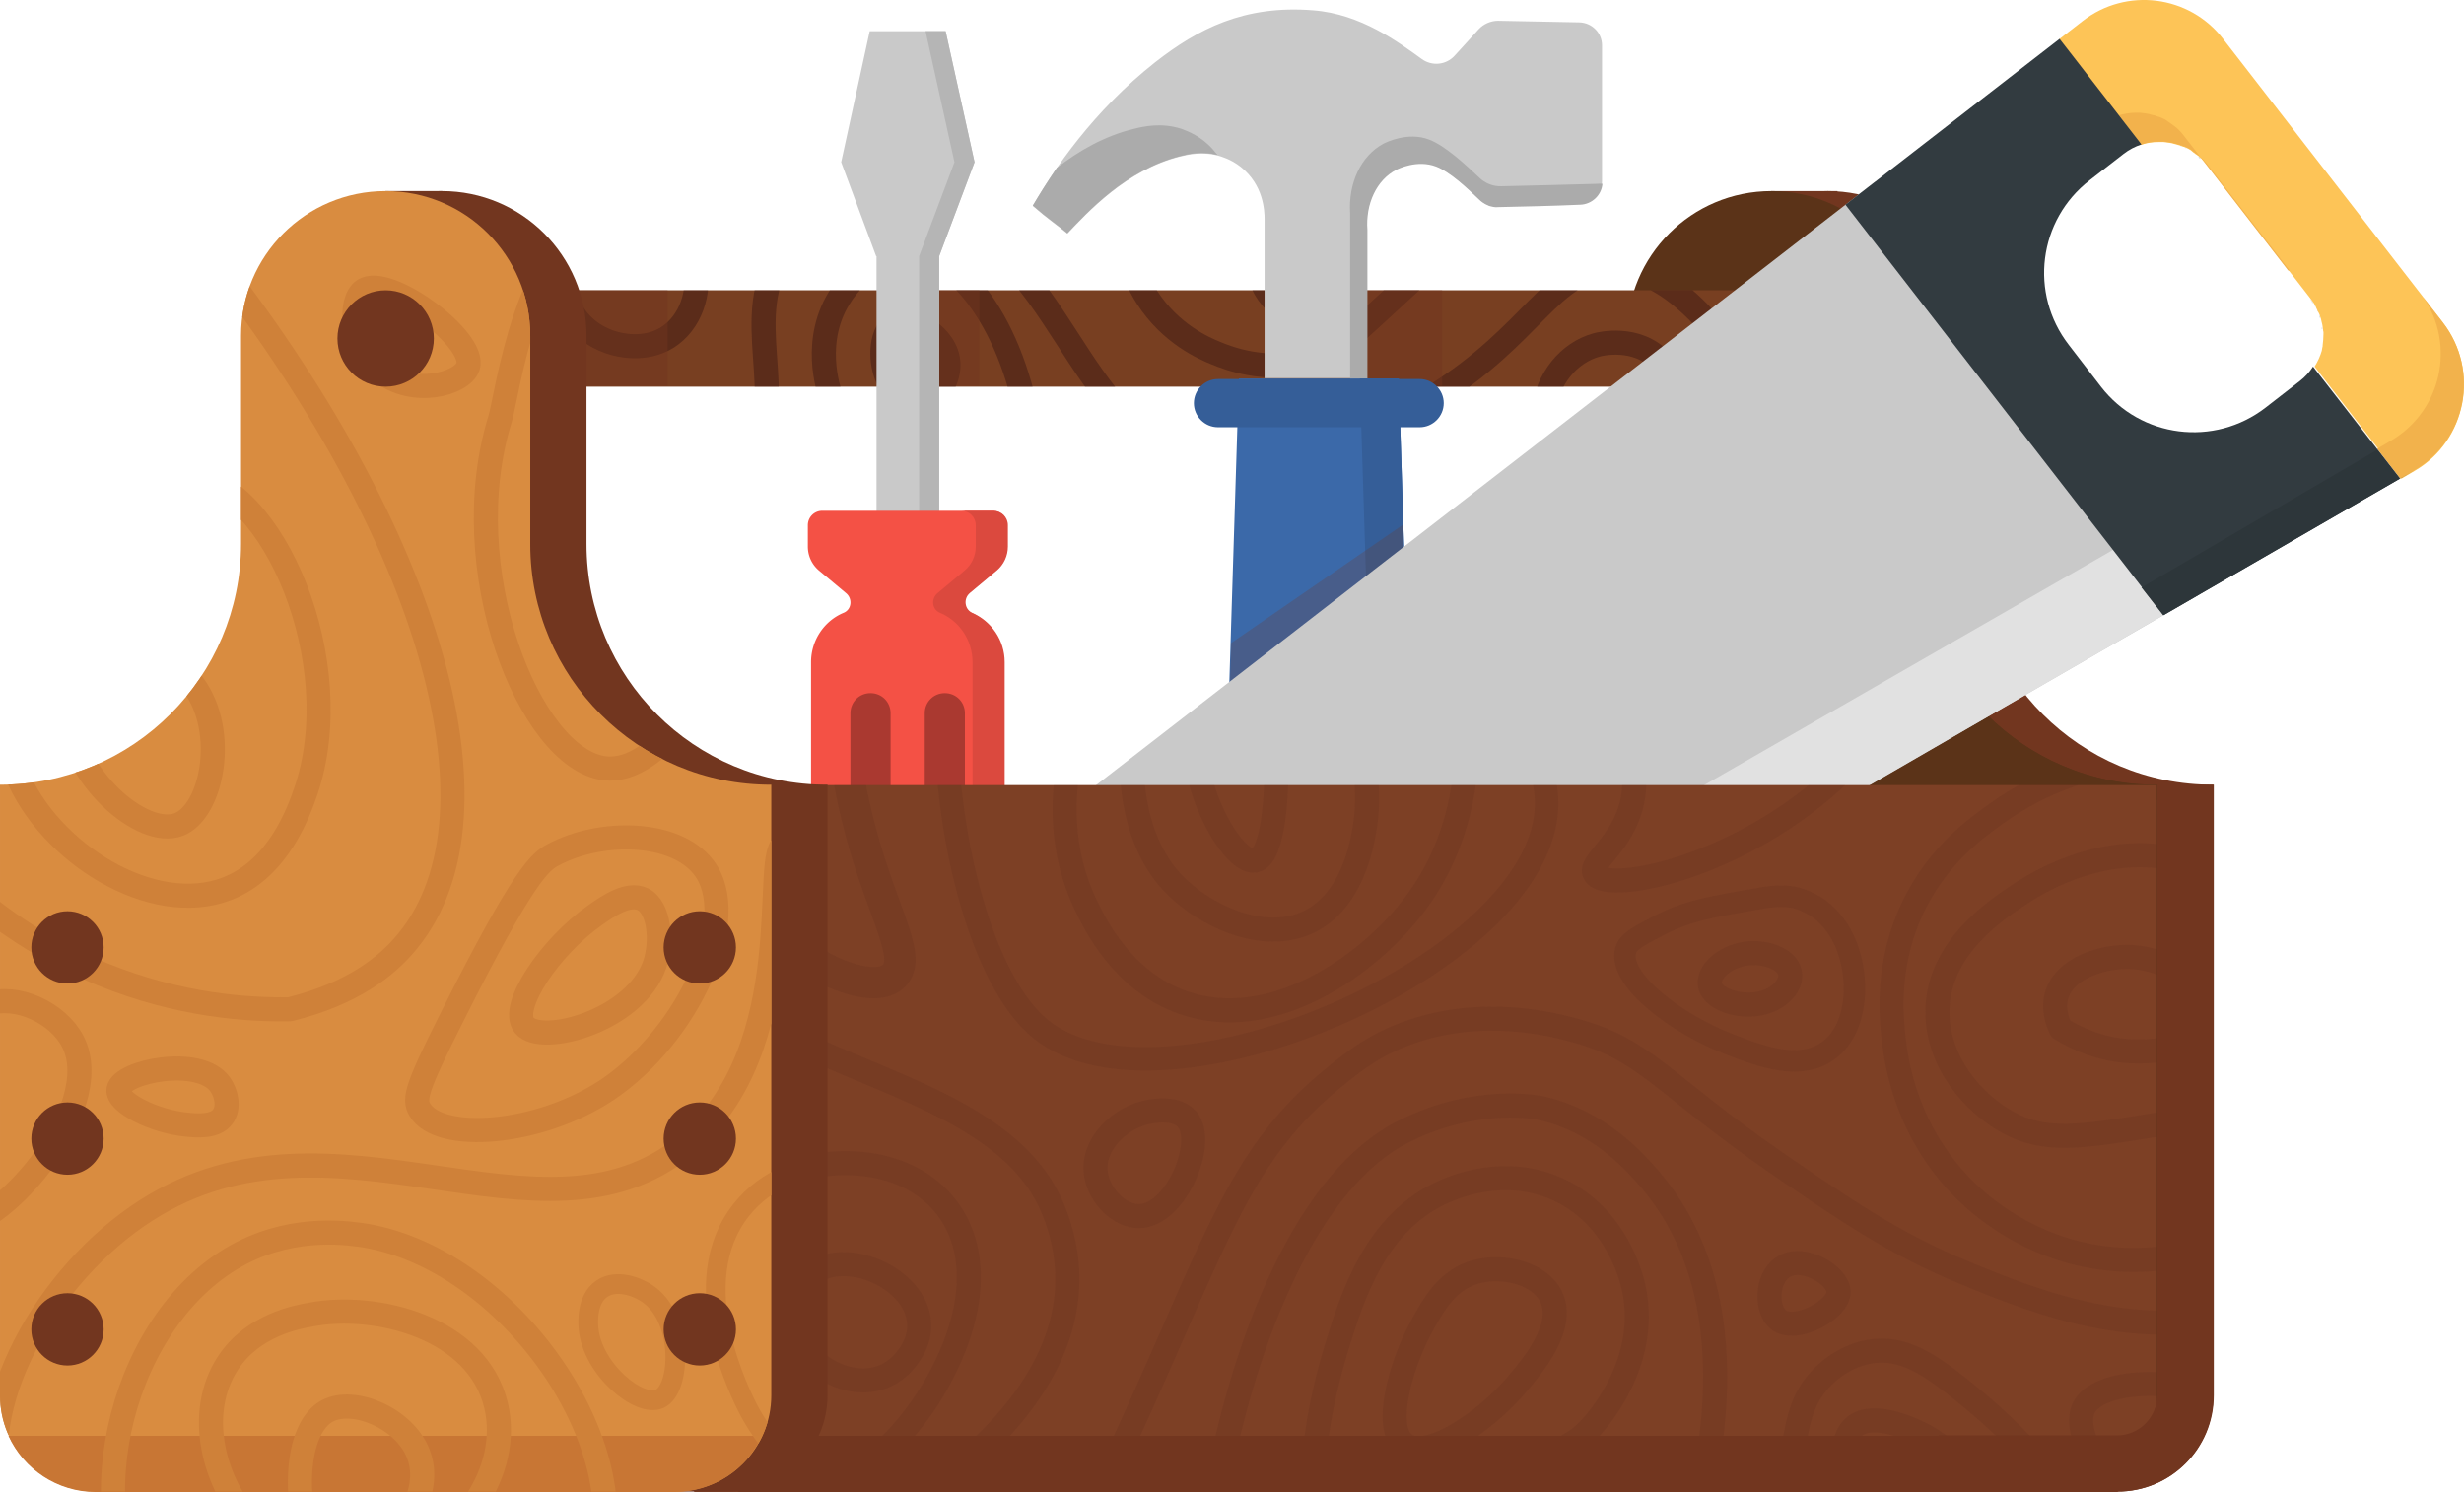 <svg width="613.38" height="371.47" xmlns="http://www.w3.org/2000/svg" xmlns:xlink="http://www.w3.org/1999/xlink">
  <style>
    .st3{fill:#72361f}.st4{fill:#5b3318}.st5{fill:#783f21}.st6{opacity:.4}.st8{fill:none;stroke:#300f0f;stroke-width:6;stroke-linecap:round;stroke-linejoin:round;stroke-miterlimit:10}.st9{opacity:.44;fill:#72361f;enable-background:new}.st10{fill:#c9c9c9}.st14{fill:#aa3930}.st15{fill:#ababab}.st17{fill:#355e98}.st20{fill:#fdc457}.st21{fill:#f2b24c}.st22{fill:#323b40}.st26,.st32,.st33{fill:none;stroke:#300f0f;stroke-width:5.843;stroke-linecap:round;stroke-linejoin:round;stroke-miterlimit:10}.st32,.st33{stroke:#cf8139;stroke-width:6}.st33{stroke-width:4.913}
  </style>
  <path id="XMLID_46_" class="st3" d="M491 135.47v-51.9c0-19.9-16.1-36-36-36s-36 16.1-36 36v51.8c0 33.1-26.9 60-60 60v152c0 13.3 10.7 24 24 24h144c13.3 0 24-10.7 24-24v-152c-33.2.1-60-26.8-60-59.9z"/>
  <path id="XMLID_2_" class="st3" d="M441 47.572h16.4v8.3H441z"/>
  <path id="XMLID_43_" class="st4" d="M477 135.47v-51.9c0-19.9-16.1-36-36-36s-36 16.1-36 36v51.8c0 33.1-26.9 60-60 60v152c0 13.3 10.7 24 24 24h144c13.3 0 24-10.7 24-24v-152c-33.2.1-60-26.8-60-59.9z"/>
  <path id="XMLID_20_" class="st4" d="M537 195.47c-22.6 0-42.2-12.5-52.5-30.9l-55.5 22.4-28.1 15.6 66.6 10.4 69.5-13.8z"/>
  <circle id="XMLID_31_" class="st5" cx="441" cy="84.272" r="12"/>
  <path id="XMLID_1_" class="st3" d="M96 47.572h14v3.7H96z"/>
  <path id="XMLID_28_" class="st5" d="M96 72.272h345.1v24H96z"/>
  <g class="st6" transform="translate(-215.3 -277.43)">
    <defs>
      <path id="XMLID_32_" class="st6" d="M311.3 349.7h345.1v24H311.3z"/>
    </defs>
    <clipPath id="XMLID_34_">
      <use width="100%" height="100%" xlink:href="#XMLID_32_"/>
    </clipPath>
    <g id="XMLID_82_" clip-path="url(#XMLID_34_)">
      <path id="XMLID_11_" class="st8" d="M331.5 316.7c1.2 8.3 8.1 53.2 41.3 68.7 4 1.9 20.1 9.4 28.7 2.7 11.3-8.9-3.1-33.2 9.3-48 8-9.6 23.7-11 34-9.3 35.6 5.9 36.3 54.3 70.7 62 21.8 4.9 44.8-9.3 56.7-16.7 24.8-15.3 29.2-31.7 44-32 9.1-.2 22.5 5.6 39.3 35.3"/>
      <path id="XMLID_10_" class="st8" d="M358.8 336c-3.8 5.8-4.4 13-1.3 18.7 3 5.5 8.3 7.5 10 8 1.8.6 8.3 2.3 14-1.3 5.6-3.6 8.4-11.1 6.7-18.7"/>
      <path id="XMLID_95_" class="st8" d="M422.1 376c-.5-1.4-4.9-14.1 2.7-25.3.4-.7 6.9-10.1 15.3-10.7 11.9-.9 26.6 15.9 31.3 43.3"/>
      <path id="XMLID_96_" class="st8" d="M438.1 358c-3.4 1.7-4 8.6-2 13.3.4.9 2.9 6.6 7.3 6.7 4.3.1 8.2-5.3 8-10-.2-6.8-9.1-12-13.3-10z"/>
      <path id="XMLID_97_" class="st8" d="M495.5 335.4c.3 3.3 1.2 9.6 5.3 16 5.9 9.2 14.3 12.8 17.3 14 2.9 1.2 12.1 4.8 22.7 2 7-1.8 9.8-5.3 27.3-21.3 6.1-5.6 11.1-10 14-12.7"/>
      <path id="XMLID_98_" class="st8" d="M599.5 380c.9-8.2 6.3-14.8 13.3-16.7.7-.2 9.9-2.5 16 4 4.4 4.7 4.1 10.8 4 12"/>
      <path id="XMLID_99_" class="st8" d="M527.5 338c0 9.1 4.4 15.8 9.3 16.7 4.2.7 8.2-3 10-4.7 5-4.6 6.3-10.4 6.7-12.7"/>
    </g>
  </g>
  <path id="XMLID_101_" class="st9" d="M227.9 72.272h15.9v23.8h-15.9z"/>
  <path id="XMLID_134_" class="st9" d="M141.1 72.272h25.1v23.8h-25.1z"/>
  <path id="XMLID_103_" class="st9" d="M337 72.272h22v23.8h-22z"/>
  <g id="XMLID_107_" transform="translate(-215.3 -277.43)">
    <path id="XMLID_26_" class="st10" d="M424.7 317.8l7.1-32.6h18.9l7.2 32.6-8.8 23.4v70.3h-15.6v-70.3h-.1z"/>
    <path id="XMLID_24_" fill="#b5b5b5" d="M452.9 317.8l-7.2-32.6h5l7.2 32.6-8.8 23.4v70.3h-5v-70.3z"/>
    <path id="XMLID_15_" d="M417.2 556.4V442.3c0-5.5 3.3-10.3 8.1-12.3 2-.8 2.3-3.5.6-4.9l-6.7-5.6a7.79 7.79 0 01-2.8-6v-5.3c0-2 1.6-3.6 3.6-3.6h42.4c2 0 3.6 1.6 3.6 3.6v5.3c0 2.3-1 4.5-2.8 6l-6.7 5.6c-1.6 1.4-1.3 4 .6 4.9 4.8 2.1 8.1 6.8 8.1 12.3v114.1c0 7.4-6 13.4-13.4 13.4h-21.4c-7.2.1-13.2-6-13.2-13.4z" fill="#f45145"/>
    <path id="XMLID_16_" d="M457.4 556.4V442.3c0-5.5-3.3-10.3-8.1-12.3-2-.8-2.3-3.5-.6-4.9l6.7-5.6c1.8-1.5 2.8-3.7 2.8-6v-5.3c0-2-1.6-3.6-3.6-3.6h8c2 0 3.6 1.6 3.6 3.6v5.3c0 2.3-1 4.5-2.8 6l-6.7 5.6c-1.6 1.4-1.3 4 .6 4.9 4.8 2.1 8.1 6.8 8.1 12.3v114.1c0 7.4-6 13.4-13.4 13.4h-8c7.4.1 13.4-6 13.4-13.4z" fill="#db493e"/>
    <path id="XMLID_23_" class="st14" d="M437 550.3V455c0-2.8-2.2-5-5-5s-5 2.2-5 5v95.3c0 2.8 2.2 5 5 5s5-2.3 5-5z"/>
    <path id="XMLID_25_" class="st14" d="M455.5 550.3V455c0-2.8-2.2-5-5-5s-5 2.2-5 5v95.3c0 2.8 2.2 5 5 5s5-2.3 5-5z"/>
  </g>
  <g id="XMLID_108_" transform="translate(-215.3 -277.43)">
    <path id="XMLID_9_" class="st10" d="M583.4 284.7c-1.6 1.8-4 4.4-6 6.6-2.1 2.3-5.6 2.7-8.2.8-5.7-4.1-15.1-11.2-27-12.1-17.2-1.4-28.8 4.7-39.3 12.9-15.5 12.2-25.3 26.8-30.5 35.8 3.9 3.4 5.6 4.4 8.6 6.9 4.9-5.1 14.5-15.8 28.1-19.2 2.1-.5 5.8-1.4 10.2 0 1.5.5 4.3 1.6 6.8 4.4 4.3 4.8 4 10.7 4 12v38.8h25.5v-37.1c-.5-6.5 2.3-12.5 7.2-15 .4-.2 5.2-2.6 9.9-.8 3.4 1.3 7.6 5.2 10.8 8.3.3.3 1.1 1 2.4 1.5.7.2 1.5.4 2.2.3 4.6-.1 14-.3 20.5-.6 3.1-.1 5.5-2.6 5.5-5.7v-33.8c0-3.1-2.5-5.6-5.6-5.7-6.2-.1-15-.3-20.3-.4-1.8 0-3.6.8-4.8 2.1z"/>
    <g id="XMLID_12_">
      <path id="XMLID_27_" class="st15" d="M517.2 314.6c-2.8-3.2-6.2-4.5-7.8-5.1-5-1.6-9.4-.6-11.8 0-7.5 1.8-13.9 5.6-19.2 9.7-2.4 3.5-4.4 6.7-6 9.4 3.9 3.4 5.6 4.4 8.6 6.9 4.9-5.1 14.5-15.8 28.1-19.2 1.9-.5 5.3-1.3 9.3-.3-.3-.3-.7-.8-1.2-1.4z"/>
      <path id="XMLID_44_" class="st15" d="M612.7 323.2c-7.5.2-18.4.5-23.7.6-.9 0-1.8-.1-2.6-.4-1.5-.5-2.5-1.4-2.8-1.7-3.7-3.5-8.6-8-12.5-9.5-5.4-2.1-11 .8-11.4 1-5.6 3-8.8 9.8-8.3 17.4v41.2h4.3v-37.1c-.5-6.5 2.3-12.5 7.2-15 .4-.2 5.2-2.6 9.9-.8 3.4 1.3 7.6 5.2 10.8 8.3.3.3 1.1 1 2.4 1.5.7.2 1.5.4 2.2.3 4.6-.1 14-.3 20.5-.6 2.9-.1 5.3-2.4 5.5-5.2-.5-.1-1 0-1.5 0z"/>
    </g>
    <path id="XMLID_4_" d="M546 548.7h-4.8c-12.6 0-22.6-12.4-22.2-27.3l4.7-149.7h39.8l4.7 149.7c.4 14.9-9.6 27.3-22.2 27.3z" fill="#3b69a9"/>
    <path id="XMLID_93_" class="st17" d="M568.2 521.4l-4.7-149.7h-9.7l4.7 149.7c.4 13.9-8.3 25.6-19.7 27.1.8.1 1.6.2 2.4.2h4.8c12.6 0 22.6-12.4 22.2-27.3z"/>
    <path id="XMLID_7_" class="st17" d="M568.7 383.8h-50.2c-3.3 0-6-2.7-6-6s2.7-6 6-6h50.2c3.3 0 6 2.7 6 6s-2.7 6-6 6z"/>
  </g>
  <path id="XMLID_102_" transform="translate(-215.3 -277.43)" opacity=".23" fill="#72361f" d="M565.4 435.2L521.1 460l.7-22.5 42.7-29.4z"/>
  <g id="XMLID_109_" transform="translate(-215.3 -277.43)">
    <path id="XMLID_70_" class="st10" d="M468.4 595.3l294.3-169.8-80.5-102.9-265.7 205.8z"/>
    <path id="XMLID_65_" fill="#e1e1e1" d="M468.8 595.6l290.2-168-7.9-18.9-295.5 170z"/>
    <path id="XMLID_13_" class="st20" d="M823.4 357.7l-54.7-70.6c-8.4-10.9-24.1-12.9-35-4.4l-5.8 4.5 20.4 26.3c1.4-.5 2.8-.7 4.3-.7h1.3c.9.1 1.9.2 2.8.5.1 0 .3.1.4.1.2.1.4.1.7.2.2.1.4.1.6.2s.4.2.6.2c.2.1.5.2.7.3.1.1.3.1.4.2.4.2.7.4 1 .7.1.1.2.2.4.3.2.2.5.4.7.5.1.1.2.2.4.3.2.2.4.4.7.6l.3.3c.3.3.6.7.9 1l26 33.6c.3.4.5.7.8 1.1.1.1.1.2.2.4.2.3.3.5.4.8.1.1.1.3.2.4.1.3.2.5.4.8.1.1.1.3.2.4.1.4.3.8.4 1.2 0 .2.1.3.1.5.1.3.1.5.2.8 0 .2.1.4.1.6s0 .4.1.6c0 .2 0 .5.1.7v.5c0 1-.1 1.9-.2 2.8v.2c-.1.3-.1.6-.2 1v.1c-.4 1.4-1 2.7-1.8 4l21.6 27.9 3.4-2c12.8-7.5 16.2-24.9 6.9-36.9z"/>
    <g id="XMLID_135_">
      <path id="XMLID_146_" class="st21" d="M784.7 344.5l-26-33.6c-.3-.4-.6-.7-.9-1l-.3-.3c-.2-.2-.4-.4-.7-.6-.1-.1-.2-.2-.4-.3-.2-.2-.5-.4-.7-.5-.1-.1-.2-.2-.4-.3-.3-.2-.7-.5-1-.7-.1-.1-.3-.1-.4-.2-.2-.1-.5-.2-.7-.3s-.4-.2-.6-.2c-.2-.1-.4-.1-.6-.2s-.4-.2-.7-.2c-.1 0-.3-.1-.4-.1-.9-.3-1.9-.4-2.8-.5h-1.3c-1.4 0-2.9.3-4.3.7L728 287.1l20.4 26.3c1.4-.5 2.8-.7 4.3-.7h1.3c.9.1 1.9.2 2.8.5.1 0 .3.1.4.1.2.1.4.1.7.2.2.1.4.1.6.2s.4.2.6.2c.2.1.5.2.7.3.1.1.3.1.4.2.4.2.7.4 1 .7.1.1.2.2.4.3.2.2.5.4.7.5.1.1.2.2.4.3.2.2.4.4.7.6l.3.3c.3.3.6.7.9 1l20.7 26.7c-.3.1-.5-.1-.6-.3z"/>
      <path id="XMLID_149_" class="st21" d="M823.4 357.7l-4.9-6.3c8.2 11.9 4.6 28.4-8.1 35.8l-3.4 2-15.8-20.5 21.6 27.9 3.4-2c13.1-7.5 16.5-24.9 7.2-36.9z"/>
    </g>
    <g id="XMLID_45_">
      <path id="XMLID_67_" class="st22" d="M761.1 315.3c-.3-.2-.7-.5-1-.7.3.2.7.5 1 .7z"/>
      <path id="XMLID_68_" class="st22" d="M762.5 316.4l.6.6c-.1-.2-.3-.4-.6-.6z"/>
      <path id="XMLID_72_" class="st22" d="M759.7 314.4c-.2-.1-.5-.2-.7-.3.2.1.4.2.7.3z"/>
      <path id="XMLID_76_" class="st22" d="M755.3 312.9z"/>
      <path id="XMLID_77_" class="st22" d="M752.8 312.7c-.1 0-.1 0 0 0-.1 0-.1 0 0 0z"/>
      <path id="XMLID_79_" class="st22" d="M793.3 358.9c0 .2 0 .4.1.6 0-.2-.1-.4-.1-.6z"/>
      <path id="XMLID_81_" class="st22" d="M758.4 313.8c-.1 0-.2-.1-.3-.1.1.1.2.1.3.1z"/>
      <path id="XMLID_83_" class="st22" d="M753.9 312.8h-.2.2z"/>
      <path id="XMLID_84_" class="st22" d="M793.2 358c0 .1 0 .2.1.3-.1-.1-.1-.2-.1-.3z"/>
      <path id="XMLID_85_" class="st22" d="M792.6 355.9c.1.2.2.5.2.8-.1-.3-.1-.6-.2-.8z"/>
      <path id="XMLID_86_" class="st22" d="M793.4 360.2v.5-.5z"/>
      <path id="XMLID_87_" class="st22" d="M792.1 354.7c.1.1.1.3.2.4-.1-.2-.2-.3-.2-.4z"/>
      <path id="XMLID_88_" class="st22" d="M791.1 368.7c-.9 1.4-2 2.6-3.3 3.6l-8.5 6.6c-12.8 9.9-31.1 7.6-41-5.2l-8-10.4c-9.9-12.8-7.6-31.1 5.2-41l8.5-6.6c1.3-1 2.8-1.8 4.4-2.3L728 287.1l-53.3 41.3 79.2 102.2 62.3-36-3.4 2z"/>
      <path id="XMLID_89_" class="st22" d="M791.4 353.4c.1.1.2.3.2.4 0-.1-.1-.2-.2-.4z"/>
      <path id="XMLID_90_" class="st22" d="M790.4 351.9c.3.4.5.7.8 1.1-.3-.3-.5-.7-.8-1.1z"/>
    </g>
  </g>
  <path id="XMLID_195_" transform="translate(-215.3 -277.43)" fill="#2d363a" d="M748.4 423.7l58.7-34.3 5.6 7.2-58.9 34z"/>
  <path id="XMLID_14_" d="M523 371.47H172.8v-176h364.1v162c.1 7.7-6.2 14-13.9 14z" fill="#7d4025"/>
  <g transform="translate(-215.3 -277.43)">
    <defs>
      <path id="SVGID_1_" d="M738.3 648.9H388.1v-176h364.1v162c.1 7.7-6.2 14-13.9 14z"/>
    </defs>
    <clipPath id="SVGID_2_">
      <use width="100%" height="100%" xlink:href="#SVGID_1_"/>
    </clipPath>
    <g id="XMLID_166_" clip-path="url(#SVGID_2_)" opacity=".08">
      <path id="XMLID_147_" class="st8" d="M414.1 598.1c9-15.2 40.8 1.6 26.3 18.3-11.3 13.1-34.9-3.7-26.3-18.3 4.6-7.8-3.5 5.9 0 0z"/>
      <path id="XMLID_148_" class="st26" d="M451 460.3c.1 24.3 8.2 60.9 23.3 73.3 30 24.5 124.7-16 126-55.3C601.9 430.2 463.8 382 445 405c-5.8 7.1-5.3 27.6-1.7 28.7 1.2.4 2.3-2.2 3.7-1.9 4.2.6 4 23.4 4 28.5z"/>
      <path id="XMLID_150_" class="st8" d="M388.4 481.2c-23.9 66.5 71.3 53.5 89.1 97.4 18.8 46.3-42.4 82.5-78.3 93.1"/>
      <path id="XMLID_154_" class="st8" d="M391.8 578.7c40.4-27.6 81.9-3.4 57.3 42.1-14.4 26.6-43.5 40.2-72.9 41.9"/>
      <path id="XMLID_155_" class="st8" d="M728.3 533.6c3.9 2.4 10.6 5.6 19 5.6 3.8 0 8.6-.1 12.7-3.4 1.1-.9 4.4-3.6 4.5-7.1.2-6.3-9.5-12.4-18.3-13-7.1-.4-17.1 2.6-19 9.8-.8 3.2.2 6.2 1.1 8.1z"/>
      <path id="XMLID_161_" class="st8" d="M715.2 556.9c9.1 5 18.1 3.6 36 .7 12.1-1.9 18.7-3.1 25.4-8.5 1.9-1.5 11.9-9.6 12.7-21.9 1.1-15.9-13.9-28.9-26.1-33.9-21.2-8.6-40.9 4.1-44.4 6.3-6.1 4-21.1 13.6-21.2 29.6-.1 12.7 9 23 17.6 27.7z"/>
      <path id="XMLID_162_" class="st8" d="M786.1 576.7c-5.3 4.1-22.7 16.9-46.7 14-19.2-2.3-31.3-13.4-34.7-16.7-15-14.7-17.4-32.4-18-38s-2-19 5.2-33.5c6.1-12.2 15-18.7 20.5-22.6 22.6-16.2 47-13.9 51.5-13.4 8.4.9 21.1 2.3 32.5 12 20 17 17.4 45.4 16.9 50.1-2.6 28.7-23.2 45.1-27.2 48.1z"/>
      <path id="XMLID_164_" class="st8" d="M795.7 590c-3.3 3.2-8.5 7.5-15.7 11-27.6 13.2-58.5.4-75.7-6.7-17.7-7.3-29.9-15.8-46.7-27.3-29.1-20.1-32.6-28.5-51.3-33.3-6-1.6-25.2-6.2-44.5 2.5-5.8 2.6-10.2 6-14.8 9.8-22.3 18.2-28.5 38.8-48 82-4.5 10-11.2 24.5-20 42"/>
      <path id="XMLID_165_" class="st8" d="M523 724c15.8 5.1 47.9-66.9 69.5-59.2 12.1 4.3 10.9 30.3 20.5 31.2 10.6.9 21-30 22-33 2.5-7.7 19.4-58.9-9-92-3.9-4.5-12.7-14.5-27.2-17.7 0 0-15.5-3.4-33.8 5.7-48.3 23.7-62.5 158.3-42 165z"/>
      <path id="XMLID_173_" class="st8" d="M565 637c5.7 4.2 20.2-5.7 28-15 3.9-4.6 12.1-14.3 8.4-21.8-2.9-5.8-11.8-7.9-18.4-6.2-7.5 1.9-11 8.5-14 14-4.8 8.9-9.6 24.9-4 29z"/>
      <path id="XMLID_174_" class="st8" d="M604 438.3c9.8 10.1 20.7 24.5 17.6 38.8-2.3 10.6-11 15.1-9.3 17.9 3.3 5.5 39.9-2.4 64-28 12.8-13.6 18.7-28.7 21.5-38.6"/>
      <path id="XMLID_177_" class="st8" d="M507 497c7.6 8.2 22.6 15.4 34 10 11-5.2 13.4-19.6 14-23.3 5-29.8-21.4-65.8-37-62.9-17 3.1-31.4 54-11 76.2z"/>
      <path id="XMLID_178_" class="st8" d="M522.2 435.7c5.6.1 10.4 17.3 10.8 31.3.2 7-.5 23.8-5.3 24.7-6 1-19.7-22.8-14-43.1.1-.5 3.7-13 8.5-12.9z"/>
      <path id="XMLID_179_" class="st8" d="M798.2 632.9c-39 24.1-57.4 23.2-67 16.9-6.9-4.5-9.9-12.3-28.2-26.8-7.7-6.1-13.8-10-21.2-9.2-7.2.8-12.1 5.6-13.4 7.1-4.7 5-5.7 10.8-7.1 19.8-1.6 10.4-.1 13.3-2.1 23.3-1.1 5.2-2.5 9.3-3.5 12"/>
      <path id="XMLID_53_" class="st8" d="M680.8 657.4c-7.3-10.6-8.2-20.9-4-24.7 5-4.4 16.1 1.4 17.3 2 12.4 6.6 15.9 20.4 16.7 24"/>
      <path id="XMLID_56_" class="st8" d="M501.5 554.2c-7.2 1.2-14.8 8.2-13.3 16 1 5.2 5.9 10.1 10.7 10 9.1-.1 16.7-18.2 12-24-2.6-3.2-8.2-2.2-9.4-2z"/>
      <path id="XMLID_137_" class="st8" d="M548 613c3.9-12.7 9.7-31.5 27-39 2.4-1 14.7-6.4 27.8-.6 13.6 6 17.8 19.6 18.7 22.7 5.7 20.3-9.8 36.4-10.7 37.3-3.1 3.2-5.8 4.6-19.3 10.7-26.3 11.7-39.5 17.5-43.5 15-11.8-7.5-1.3-41.7 0-46.1z"/>
      <path id="XMLID_145_" d="M403 487.7c.5 4.3 2.9 22.9 17.4 30.7 4.3 2.3 13.5 5.8 17.4 2 5.1-4.9-3.8-16.8-9.3-40.1-6.6-27.4-1.7-41.7-6-42.7-6.1-1.5-22.8 24.1-19.5 50.1z" fill="none" stroke="#300f0f" stroke-width="7.805" stroke-linecap="round" stroke-linejoin="round" stroke-miterlimit="10"/>
      <path id="XMLID_6_" class="st8" d="M761 662c-20.6-11.1-30.3-27.1-27-34 3.3-6.8 21.7-9.1 43 0"/>
      <path id="XMLID_8_" class="st8" d="M673 599c-.1-4-9-9.5-14-6-4.1 2.9-4.1 10.5-1 13 4.2 3.4 15.1-2.5 15-7z"/>
      <path id="XMLID_18_" d="M628 508c-5 2.6-7.4 3.9-8 6-2.1 7.3 12.8 18.5 26 23.5 8 3.1 17.4 6.5 24.3 1.6 8.5-6 8.2-21.5 2.7-30.1-.9-1.4-3.2-4.9-7.6-6.9-2.1-1-4.8-2.2-11.4-1.1-12.7 2.2-18.6 3.1-26 7z" fill="none" stroke="#300f0f" stroke-width="5.352" stroke-linecap="round" stroke-linejoin="round" stroke-miterlimit="10"/>
      <path id="XMLID_21_" class="st8" d="M650.4 514.8c-6 .6-11.1 5.4-9 9 1.7 2.9 7.6 4.5 12.3 3.4 5.3-1.2 8.8-5.7 6.6-9-1.7-2.6-6.2-3.8-9.9-3.4z"/>
      <path id="XMLID_29_" class="st8" d="M489.7 443.7c-2 3.5-17.3 31.8-4 59.3 2.2 4.5 9 18.7 24 24 22 7.8 46.3-9 58-24.7 12.9-17.3 13-36.5 12.7-44"/>
    </g>
  </g>
  <circle id="XMLID_49_" class="st5" cx="174.2" cy="235.87" r="9"/>
  <path id="XMLID_3_" class="st3" d="M146 135.47v-51.9c0-19.9-16.1-36-36-36s-36 16.1-36 36v51.8c0 33.1-26.9 60-60 60v152c0 13.3 10.7 24 24 24h144c13.3 0 24-10.7 24-24v-152c-33.2.1-60-26.8-60-59.9z"/>
  <path id="XMLID_17_" class="st3" transform="translate(-215.3 -277.43)" d="M413.9 634.9h341.5l-13 14H398.9z"/>
  <path id="XMLID_42_" class="st3" d="M537 195.47v151.9c0 5.5-4.5 10-10 10h-44.4v14h44.5c13.3 0 24-10.7 24-24v-152H537z"/>
  <path id="XMLID_5_" d="M132 135.47v-51.9c0-19.9-16.1-36-36-36s-36 16.1-36 36v51.8c0 33.1-26.9 60-60 60v152c0 13.3 10.7 24 24 24h144c13.3 0 24-10.7 24-24v-152c-33.2.1-60-26.8-60-59.9z" fill="#d98c40"/>
  <path id="XMLID_69_" d="M2.1 357.47c3.8 8.3 12.1 14 21.8 14h144c9.7 0 18-5.7 21.8-14z" fill="#c87634"/>
  <g transform="translate(-215.3 -277.43)">
    <defs>
      <path id="SVGID_3_" d="M347.3 412.9V361c0-19.9-16.1-36-36-36s-36 16.1-36 36v51.8c0 33.1-26.9 60-60 60v152c0 13.3 10.7 24 24 24h144c13.3 0 24-10.7 24-24v-152c-33.2.1-60-26.8-60-59.9z"/>
    </defs>
    <clipPath id="SVGID_4_">
      <use width="100%" height="100%" xlink:href="#SVGID_3_"/>
    </clipPath>
    <g id="XMLID_117_" clip-path="url(#SVGID_4_)">
      <path id="XMLID_104_" class="st32" d="M252.1 678.7c-18.3-25.6-6.3-74 23.3-89.3 13.8-7.1 27.2-4.9 31.1-4.3 37.2 6.6 69.2 55.1 56.7 84-14.2 32.9-87.1 43-111.1 9.6z"/>
      <path id="XMLID_106_" class="st32" d="M216.1 650.7c-8-22.4 10.7-56.1 35.7-72 46.7-29.8 98.2 13.2 134-16 29.9-24.5 18.6-74.8 25-75 9.7-.3 58.1 115.1 0 176-56.7 59.4-179.4 29.9-194.7-13z"/>
      <path id="XMLID_110_" class="st32" d="M277.8 656.7c-9.2-10-14-27.4-5.7-40 6.2-9.4 17.2-11.4 20.7-12 15.9-3 41.4 3.1 46 22.7 3.9 16.5-9 34.7-26 39.3-12.4 3.4-26.3-.5-35-10z"/>
      <path id="XMLID_111_" class="st33" d="M379.5 625.7c5.3-2.4 5.9-19.5-2.5-25.8-2.9-2.2-8.3-4.1-11.9-1.6-3.9 2.6-3.4 8.8-3.3 9.8.9 10.3 12.7 19.9 17.7 17.6z"/>
      <path id="XMLID_112_" class="st32" d="M212.1 527.4c7.3-2.6 17.6 2.2 21.3 9.3 8.9 17.1-20.1 48.8-29.3 45.3-9.4-3.5-8.7-48.6 8-54.6z"/>
      <path id="XMLID_113_" class="st32" d="M207.8 499.7c7 6.1 18 14.2 33 20.3 19.2 7.8 36.3 8.9 46.7 8.7 15.6-3.9 24.2-10.7 29.3-17 26.1-31.9 5.6-103.7-54-177"/>
      <path id="XMLID_115_" class="st32" d="M219.4 470c8 19.7 33.8 35.9 52.4 28.7 13-5 18-19.6 19.6-24.2 11-32-8.1-76.9-29.6-78.8-22.4-1.9-55.5 42.2-42.4 74.3z"/>
      <path id="XMLID_116_" class="st32" d="M403.8 377.7c-5.9-20-23.1-47.3-38.9-44.9-18.2 2.8-23.5 43.8-25.1 48.9-11.6 37.3 7.3 84.7 26 87 13.9 1.7 27-22.6 31-30 3.2-5.9 15.9-31.1 7-61z"/>
      <path id="XMLID_132_" class="st32" d="M352.9 490.3c-3 1.6-7.1 4.5-25.1 40.4-8.7 17.3-9.6 20.3-8 23 4.8 8.2 29.6 6.4 46.6-4.9 20.3-13.6 33.8-43.1 24-55.5-7.1-9.1-25.6-9.4-37.5-3z"/>
      <path id="XMLID_136_" class="st32" d="M363.4 505.3c-11.1 7.8-21.3 22.8-17.6 27.4 4.2 5.2 27.7-1.1 32.5-15.2 1.9-5.7 1.2-14.1-3-16.2-3.6-1.7-8.5 1.6-11.9 4z"/>
      <path id="XMLID_139_" class="st32" d="M296.8 628.7c-10.9 5.8-7.5 36.6 1.3 39.3 7.7 2.4 26.9-14.8 21.3-28.7-3.4-8.7-16-14.1-22.6-10.6z"/>
      <path id="XMLID_140_" class="st32" d="M244.8 548.7c-.5 3.3 8.9 7.9 16.7 8.7 2.7.3 7.4.7 9.3-2 1.6-2.2.9-5.8-.7-8-5.2-7.2-24.6-3.2-25.3 1.3z"/>
      <path id="XMLID_141_" class="st32" d="M232.1 454.7c1 16 18.6 31.5 27.7 28 8.2-3.2 12.3-22.9 3.7-34.7-6-8.2-18.9-13.6-26-8.7-6.1 4.2-5.5 14-5.4 15.4z"/>
      <path id="XMLID_114_" class="st32" d="M305.8 349.7c-3.7 2.5-3.3 13.9 4 20 8.2 6.8 20.6 3.3 22-1 2.2-6.7-20-23.1-26-19z"/>
      <path id="XMLID_50_" class="st33" d="M452.8 570.7c-14.2-5.1-40.3-8.1-53 8-14.3 18.1-.2 45.8 2 50 1.6 3 14.8 26.9 43 31 16.7 2.4 41.4-1.8 50-18 12-22.7-12.1-60.2-42-71z"/>
    </g>
  </g>
  <circle id="XMLID_57_" class="st3" cx="174.2" cy="283.47" r="9"/>
  <circle id="XMLID_105_" class="st3" cx="174.2" cy="235.87" r="9"/>
  <circle id="XMLID_60_" class="st3" cx="174.2" cy="330.97" r="9"/>
  <circle id="XMLID_64_" class="st3" cx="16.8" cy="235.87" r="9"/>
  <circle id="XMLID_63_" class="st3" cx="16.8" cy="283.47" r="9"/>
  <circle id="XMLID_61_" class="st3" cx="16.8" cy="330.97" r="9"/>
  <circle id="XMLID_38_" class="st3" cx="96" cy="84.272" r="12"/>
</svg>
